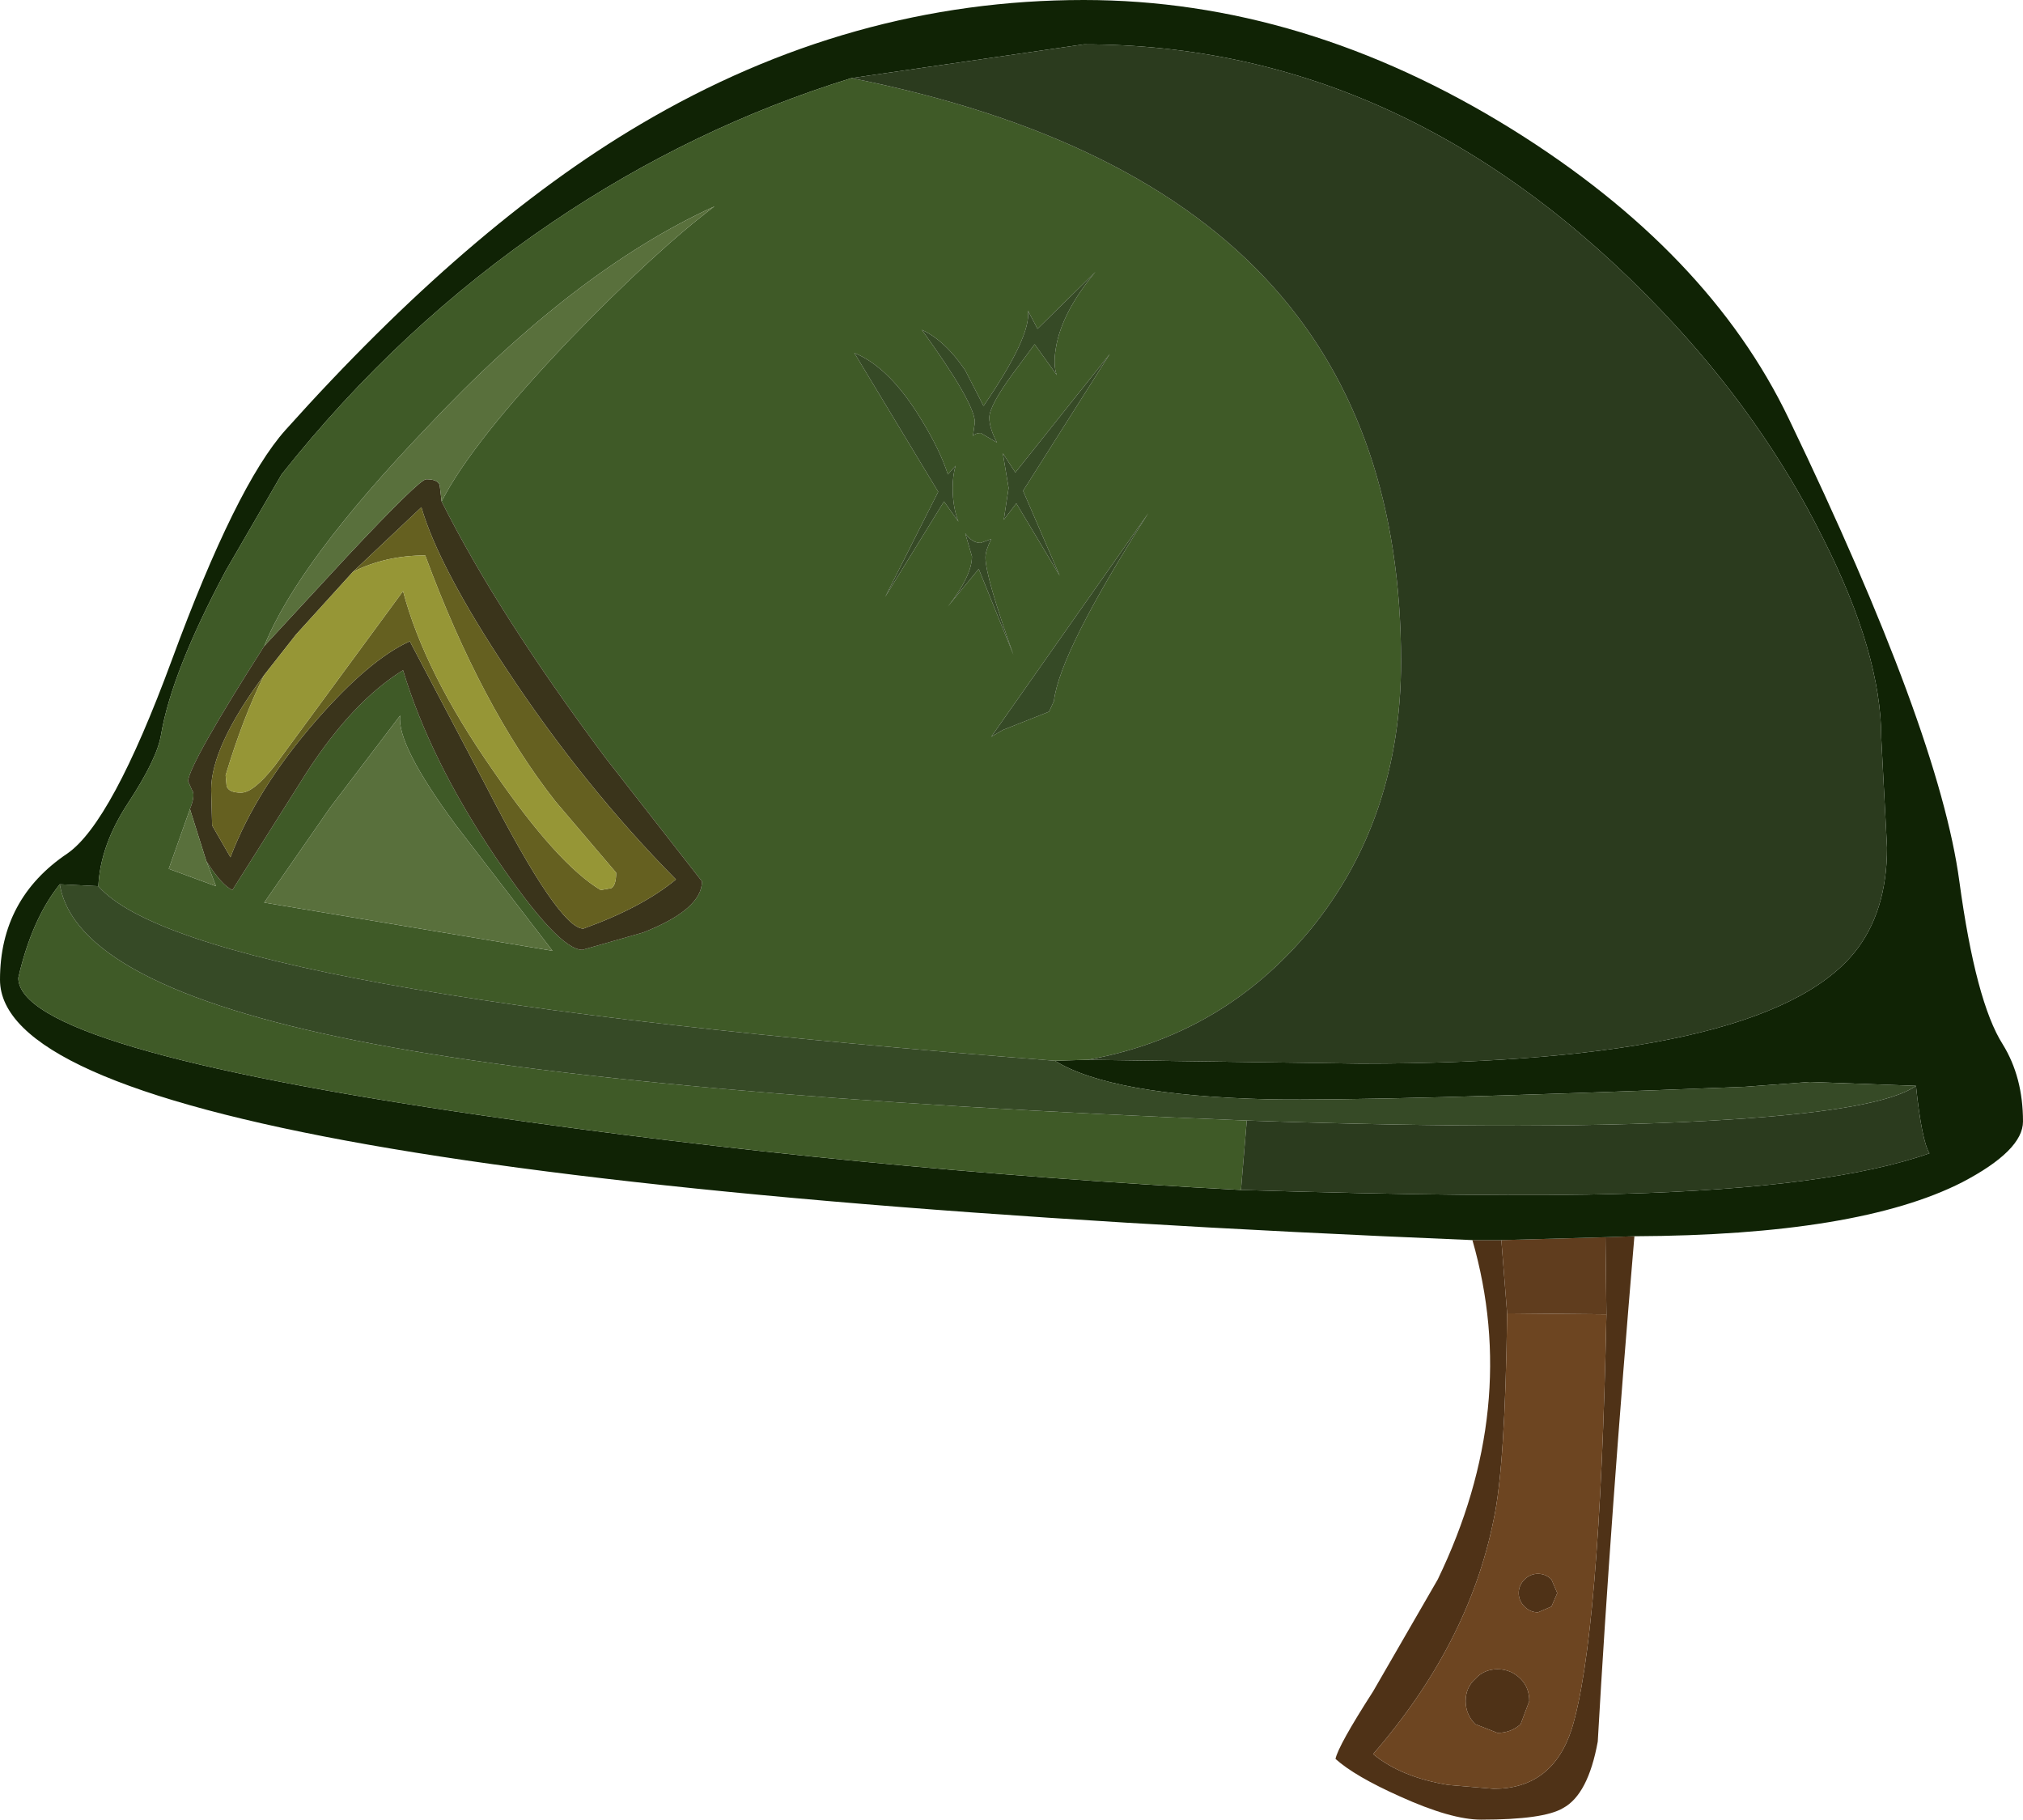 <?xml version="1.0" encoding="UTF-8" standalone="no"?>
<svg xmlns:ffdec="https://www.free-decompiler.com/flash" xmlns:xlink="http://www.w3.org/1999/xlink" ffdec:objectType="shape" height="94.35px" width="104.9px" xmlns="http://www.w3.org/2000/svg">
  <g transform="matrix(1.0, 0.0, 0.0, 1.0, 35.3, 10.45)">
    <path d="M41.05 53.85 L42.55 53.85 42.85 57.65 Q42.75 65.6 42.15 68.35 40.85 74.8 35.9 80.5 37.35 81.7 39.8 82.1 L42.15 82.3 Q45.2 82.3 46.2 79.2 47.65 74.5 48.0 57.7 L47.95 53.7 49.45 53.65 Q48.2 68.4 47.55 79.85 47.05 82.6 45.75 83.3 44.75 83.9 41.5 83.9 39.95 83.9 37.3 82.7 34.95 81.65 33.95 80.75 34.1 80.05 35.9 77.25 L39.25 71.45 Q43.55 62.55 41.05 53.85 M41.2 76.6 Q41.65 76.1 42.35 76.1 43.05 76.1 43.55 76.6 44.0 77.05 44.0 77.75 L43.55 78.95 Q43.05 79.4 42.35 79.4 L41.2 78.95 Q40.7 78.45 40.7 77.75 40.7 77.05 41.2 76.6 M45.15 71.45 L45.45 72.15 45.15 72.85 44.45 73.15 Q44.05 73.15 43.75 72.85 43.45 72.55 43.45 72.15 43.45 71.75 43.75 71.45 44.05 71.15 44.45 71.15 44.85 71.15 45.15 71.45" fill="#4f3217" fill-rule="evenodd" stroke="none"/>
    <path d="M42.55 53.85 L47.95 53.7 48.0 57.7 42.85 57.65 42.55 53.85" fill="#603d1e" fill-rule="evenodd" stroke="none"/>
    <path d="M48.0 57.7 Q47.65 74.5 46.2 79.2 45.2 82.3 42.15 82.3 L39.8 82.1 Q37.35 81.7 35.9 80.5 40.85 74.8 42.15 68.35 42.75 65.6 42.85 57.65 L48.0 57.7 M45.15 71.45 Q44.85 71.15 44.45 71.15 44.05 71.15 43.75 71.45 43.45 71.75 43.45 72.15 43.45 72.55 43.75 72.85 44.05 73.15 44.45 73.15 L45.15 72.85 45.45 72.15 45.15 71.45 M41.2 76.6 Q40.7 77.05 40.7 77.75 40.7 78.45 41.2 78.95 L42.35 79.4 Q43.05 79.4 43.55 78.95 L44.0 77.75 Q44.0 77.05 43.55 76.6 43.05 76.1 42.35 76.1 41.65 76.1 41.2 76.6" fill="#6d4521" fill-rule="evenodd" stroke="none"/>
    <path d="M21.1 44.5 L35.25 44.7 Q56.15 44.7 60.85 38.95 62.55 36.85 62.55 33.5 L62.25 27.8 Q62.25 23.45 59.25 17.5 56.1 11.15 50.85 5.65 37.7 -8.15 20.9 -8.15 L8.85 -6.4 Q0.6 -3.85 -6.7 1.1 -14.6 6.45 -20.7 14.15 L-23.6 19.15 Q-26.4 24.4 -26.95 27.65 -27.15 28.9 -28.7 31.25 -30.1 33.4 -30.2 35.5 L-32.2 35.4 Q-33.65 37.2 -34.35 40.25 -34.35 43.9 -10.2 47.4 9.05 50.2 29.05 51.25 42.05 51.65 48.8 51.45 59.65 51.15 64.75 49.35 64.35 48.7 64.05 45.85 L58.55 45.65 55.2 45.9 Q36.2 46.65 30.5 46.55 22.3 46.35 19.4 44.55 L21.1 44.5 M41.05 53.85 Q-35.3 50.7 -35.3 40.35 -35.3 36.15 -31.8 33.8 -29.5 32.2 -26.4 23.8 -23.05 14.7 -20.5 11.85 -11.0 1.25 -2.1 -4.0 8.8 -10.45 20.9 -10.45 32.3 -10.45 43.1 -3.75 53.3 2.6 57.45 11.25 65.25 27.45 66.3 35.25 67.15 41.5 68.55 43.7 69.6 45.4 69.6 47.7 69.6 49.2 66.45 50.85 61.05 53.6 49.45 53.65 L47.95 53.7 42.55 53.85 41.05 53.85" fill="#102305" fill-rule="evenodd" stroke="none"/>
    <path d="M8.85 -6.4 Q23.65 -3.45 30.7 4.4 37.35 11.8 37.35 23.85 37.35 32.0 32.65 37.75 28.1 43.25 21.1 44.5 L19.4 44.55 Q-25.3 41.1 -30.2 35.5 -30.1 33.4 -28.7 31.25 -27.15 28.9 -26.95 27.65 -26.4 24.4 -23.6 19.15 L-20.7 14.15 Q-14.6 6.45 -6.7 1.1 0.6 -3.85 8.85 -6.4 M29.05 51.25 Q9.05 50.2 -10.2 47.4 -34.35 43.9 -34.35 40.25 -33.65 37.2 -32.2 35.4 -31.35 40.6 -16.85 43.5 -2.35 46.4 29.35 47.65 L29.05 51.25 M12.5 6.65 Q15.25 10.45 15.25 11.45 L15.15 12.15 Q15.3 12.0 15.55 12.0 L16.4 12.5 Q16.0 11.75 16.0 11.2 16.0 10.6 17.2 8.95 L18.35 7.4 19.5 9.0 Q19.3 8.5 19.45 7.6 19.75 5.75 21.5 3.65 L18.5 6.6 18.0 5.65 Q18.2 6.95 15.7 10.6 L14.75 8.75 Q13.7 7.2 12.5 6.65 M16.75 16.5 L17.4 15.65 19.65 19.4 17.75 15.0 22.25 7.9 17.35 14.05 16.7 13.05 17.0 14.85 16.75 16.5 M16.1 17.5 L15.55 17.7 Q15.1 17.7 14.75 17.2 L15.1 18.4 Q15.1 19.4 13.85 21.0 L15.45 19.05 17.25 23.5 Q15.8 19.45 15.8 18.45 15.8 18.1 16.1 17.5 M13.85 14.15 Q13.45 12.9 12.5 11.35 10.85 8.6 9.0 7.85 L13.35 15.05 10.6 20.5 13.65 15.55 14.4 16.6 Q14.1 15.85 14.1 14.85 14.1 14.2 14.25 13.7 L13.85 14.15 M19.1 26.45 L19.35 25.9 Q19.65 23.35 24.25 16.15 L16.1 27.75 16.7 27.4 19.1 26.45 M-12.4 15.55 Q-10.85 12.5 -5.75 7.15 -1.3 2.55 1.75 0.25 -5.5 3.55 -13.2 11.75 -19.85 18.7 -21.6 23.05 -25.45 29.1 -25.55 30.05 L-25.35 30.5 Q-25.15 30.75 -25.45 31.5 L-26.55 34.6 -24.1 35.5 -24.6 34.2 Q-23.8 35.45 -23.25 35.7 L-19.4 29.6 Q-17.0 25.9 -14.4 24.3 -13.0 28.95 -9.6 34.0 -6.35 38.8 -5.1 38.8 L-1.95 37.9 Q1.1 36.7 1.1 35.25 L-3.9 28.85 Q-9.5 21.35 -12.4 15.55 M-11.65 32.35 Q-14.75 28.15 -14.55 26.65 L-18.2 31.45 -21.6 36.35 -6.65 38.85 -11.65 32.35" fill="#3f5a27" fill-rule="evenodd" stroke="none"/>
    <path d="M8.85 -6.4 L20.9 -8.15 Q37.7 -8.15 50.85 5.65 56.1 11.15 59.25 17.5 62.25 23.45 62.25 27.8 L62.55 33.5 Q62.55 36.85 60.85 38.95 56.15 44.7 35.25 44.7 L21.1 44.5 Q28.1 43.25 32.65 37.75 37.35 32.0 37.35 23.85 37.35 11.8 30.7 4.4 23.65 -3.45 8.85 -6.4 M64.05 45.85 Q64.35 48.7 64.75 49.35 59.65 51.15 48.8 51.45 42.05 51.65 29.05 51.25 L29.35 47.65 Q45.15 48.2 54.35 47.6 62.3 47.1 64.05 45.85" fill="#2b3b1e" fill-rule="evenodd" stroke="none"/>
    <path d="M19.4 44.55 Q22.3 46.35 30.5 46.55 36.2 46.65 55.2 45.9 L58.55 45.65 64.05 45.85 Q62.3 47.1 54.35 47.6 45.15 48.2 29.35 47.65 -2.35 46.4 -16.85 43.5 -31.35 40.6 -32.2 35.4 L-30.2 35.5 Q-25.3 41.1 19.4 44.55 M19.1 26.45 L16.7 27.4 16.1 27.75 24.25 16.15 Q19.65 23.35 19.35 25.9 L19.1 26.45 M13.85 14.15 L14.25 13.7 Q14.1 14.2 14.1 14.85 14.1 15.85 14.4 16.6 L13.65 15.55 10.6 20.5 13.35 15.05 9.0 7.85 Q10.85 8.6 12.5 11.35 13.45 12.9 13.85 14.15 M16.1 17.5 Q15.8 18.1 15.8 18.45 15.8 19.45 17.25 23.5 L15.45 19.05 13.85 21.0 Q15.1 19.4 15.1 18.4 L14.75 17.2 Q15.1 17.7 15.55 17.7 L16.1 17.5 M16.75 16.5 L17.0 14.85 16.7 13.05 17.35 14.05 22.25 7.9 17.75 15.0 19.65 19.4 17.4 15.65 16.75 16.5 M12.5 6.65 Q13.7 7.2 14.75 8.75 L15.7 10.6 Q18.2 6.95 18.0 5.65 L18.5 6.6 21.5 3.65 Q19.75 5.75 19.45 7.6 19.3 8.5 19.5 9.0 L18.35 7.4 17.2 8.95 Q16.0 10.6 16.0 11.2 16.0 11.75 16.4 12.5 L15.55 12.0 Q15.3 12.0 15.15 12.15 L15.25 11.45 Q15.25 10.45 12.5 6.65" fill="#364a26" fill-rule="evenodd" stroke="none"/>
    <path d="M-21.6 23.05 L-17.3 18.4 Q-13.55 14.4 -13.2 14.4 -12.6 14.4 -12.5 14.7 L-12.4 15.55 Q-9.5 21.35 -3.9 28.85 L1.1 35.25 Q1.1 36.7 -1.95 37.9 L-5.1 38.8 Q-6.35 38.8 -9.6 34.0 -13.0 28.95 -14.4 24.3 -17.0 25.9 -19.4 29.6 L-23.25 35.7 Q-23.8 35.45 -24.6 34.2 L-25.45 31.5 Q-25.15 30.75 -25.35 30.5 L-25.55 30.05 Q-25.45 29.1 -21.6 23.05 M-17.0 19.2 L-19.95 22.45 -21.6 24.55 Q-24.35 28.25 -24.35 30.5 L-24.3 32.35 -23.35 34.0 Q-22.0 30.45 -18.9 26.9 -16.15 23.75 -14.05 22.8 L-10.05 30.4 Q-6.3 37.7 -5.05 37.7 -2.0 36.6 -0.25 35.15 -5.0 30.35 -9.0 24.3 -12.55 18.95 -13.45 15.85 L-17.0 19.2" fill="#3a341b" fill-rule="evenodd" stroke="none"/>
    <path d="M-12.4 15.55 L-12.5 14.7 Q-12.6 14.4 -13.2 14.4 -13.55 14.4 -17.3 18.4 L-21.6 23.05 Q-19.85 18.7 -13.2 11.75 -5.5 3.55 1.75 0.25 -1.3 2.55 -5.75 7.15 -10.85 12.5 -12.4 15.55 M-25.45 31.5 L-24.6 34.2 -24.1 35.5 -26.55 34.6 -25.45 31.5 M-11.65 32.35 L-6.65 38.85 -21.6 36.35 -18.2 31.45 -14.55 26.65 Q-14.75 28.15 -11.65 32.35" fill="#59703c" fill-rule="evenodd" stroke="none"/>
    <path d="M-21.6 24.55 Q-22.7 26.75 -23.6 29.75 L-23.55 30.3 Q-23.45 30.65 -22.8 30.65 -22.15 30.65 -21.05 29.25 L-14.4 20.2 Q-13.3 24.4 -9.7 29.55 -6.4 34.35 -4.15 35.7 L-3.6 35.6 Q-3.35 35.45 -3.35 34.8 L-6.5 31.1 Q-10.35 26.2 -13.25 18.35 -15.3 18.35 -17.0 19.2 L-13.45 15.85 Q-12.55 18.95 -9.0 24.3 -5.0 30.35 -0.25 35.15 -2.0 36.6 -5.05 37.7 -6.3 37.7 -10.05 30.4 L-14.05 22.8 Q-16.15 23.75 -18.9 26.9 -22.0 30.45 -23.35 34.0 L-24.3 32.35 -24.35 30.5 Q-24.35 28.25 -21.6 24.55" fill="#656020" fill-rule="evenodd" stroke="none"/>
    <path d="M-21.6 24.55 L-19.95 22.45 -17.0 19.2 Q-15.3 18.35 -13.25 18.35 -10.35 26.2 -6.5 31.1 L-3.35 34.8 Q-3.35 35.45 -3.6 35.6 L-4.15 35.7 Q-6.4 34.35 -9.7 29.55 -13.3 24.4 -14.4 20.2 L-21.05 29.25 Q-22.15 30.65 -22.8 30.65 -23.45 30.65 -23.55 30.3 L-23.6 29.75 Q-22.7 26.75 -21.6 24.55" fill="#969636" fill-rule="evenodd" stroke="none"/>
  </g>
</svg>
